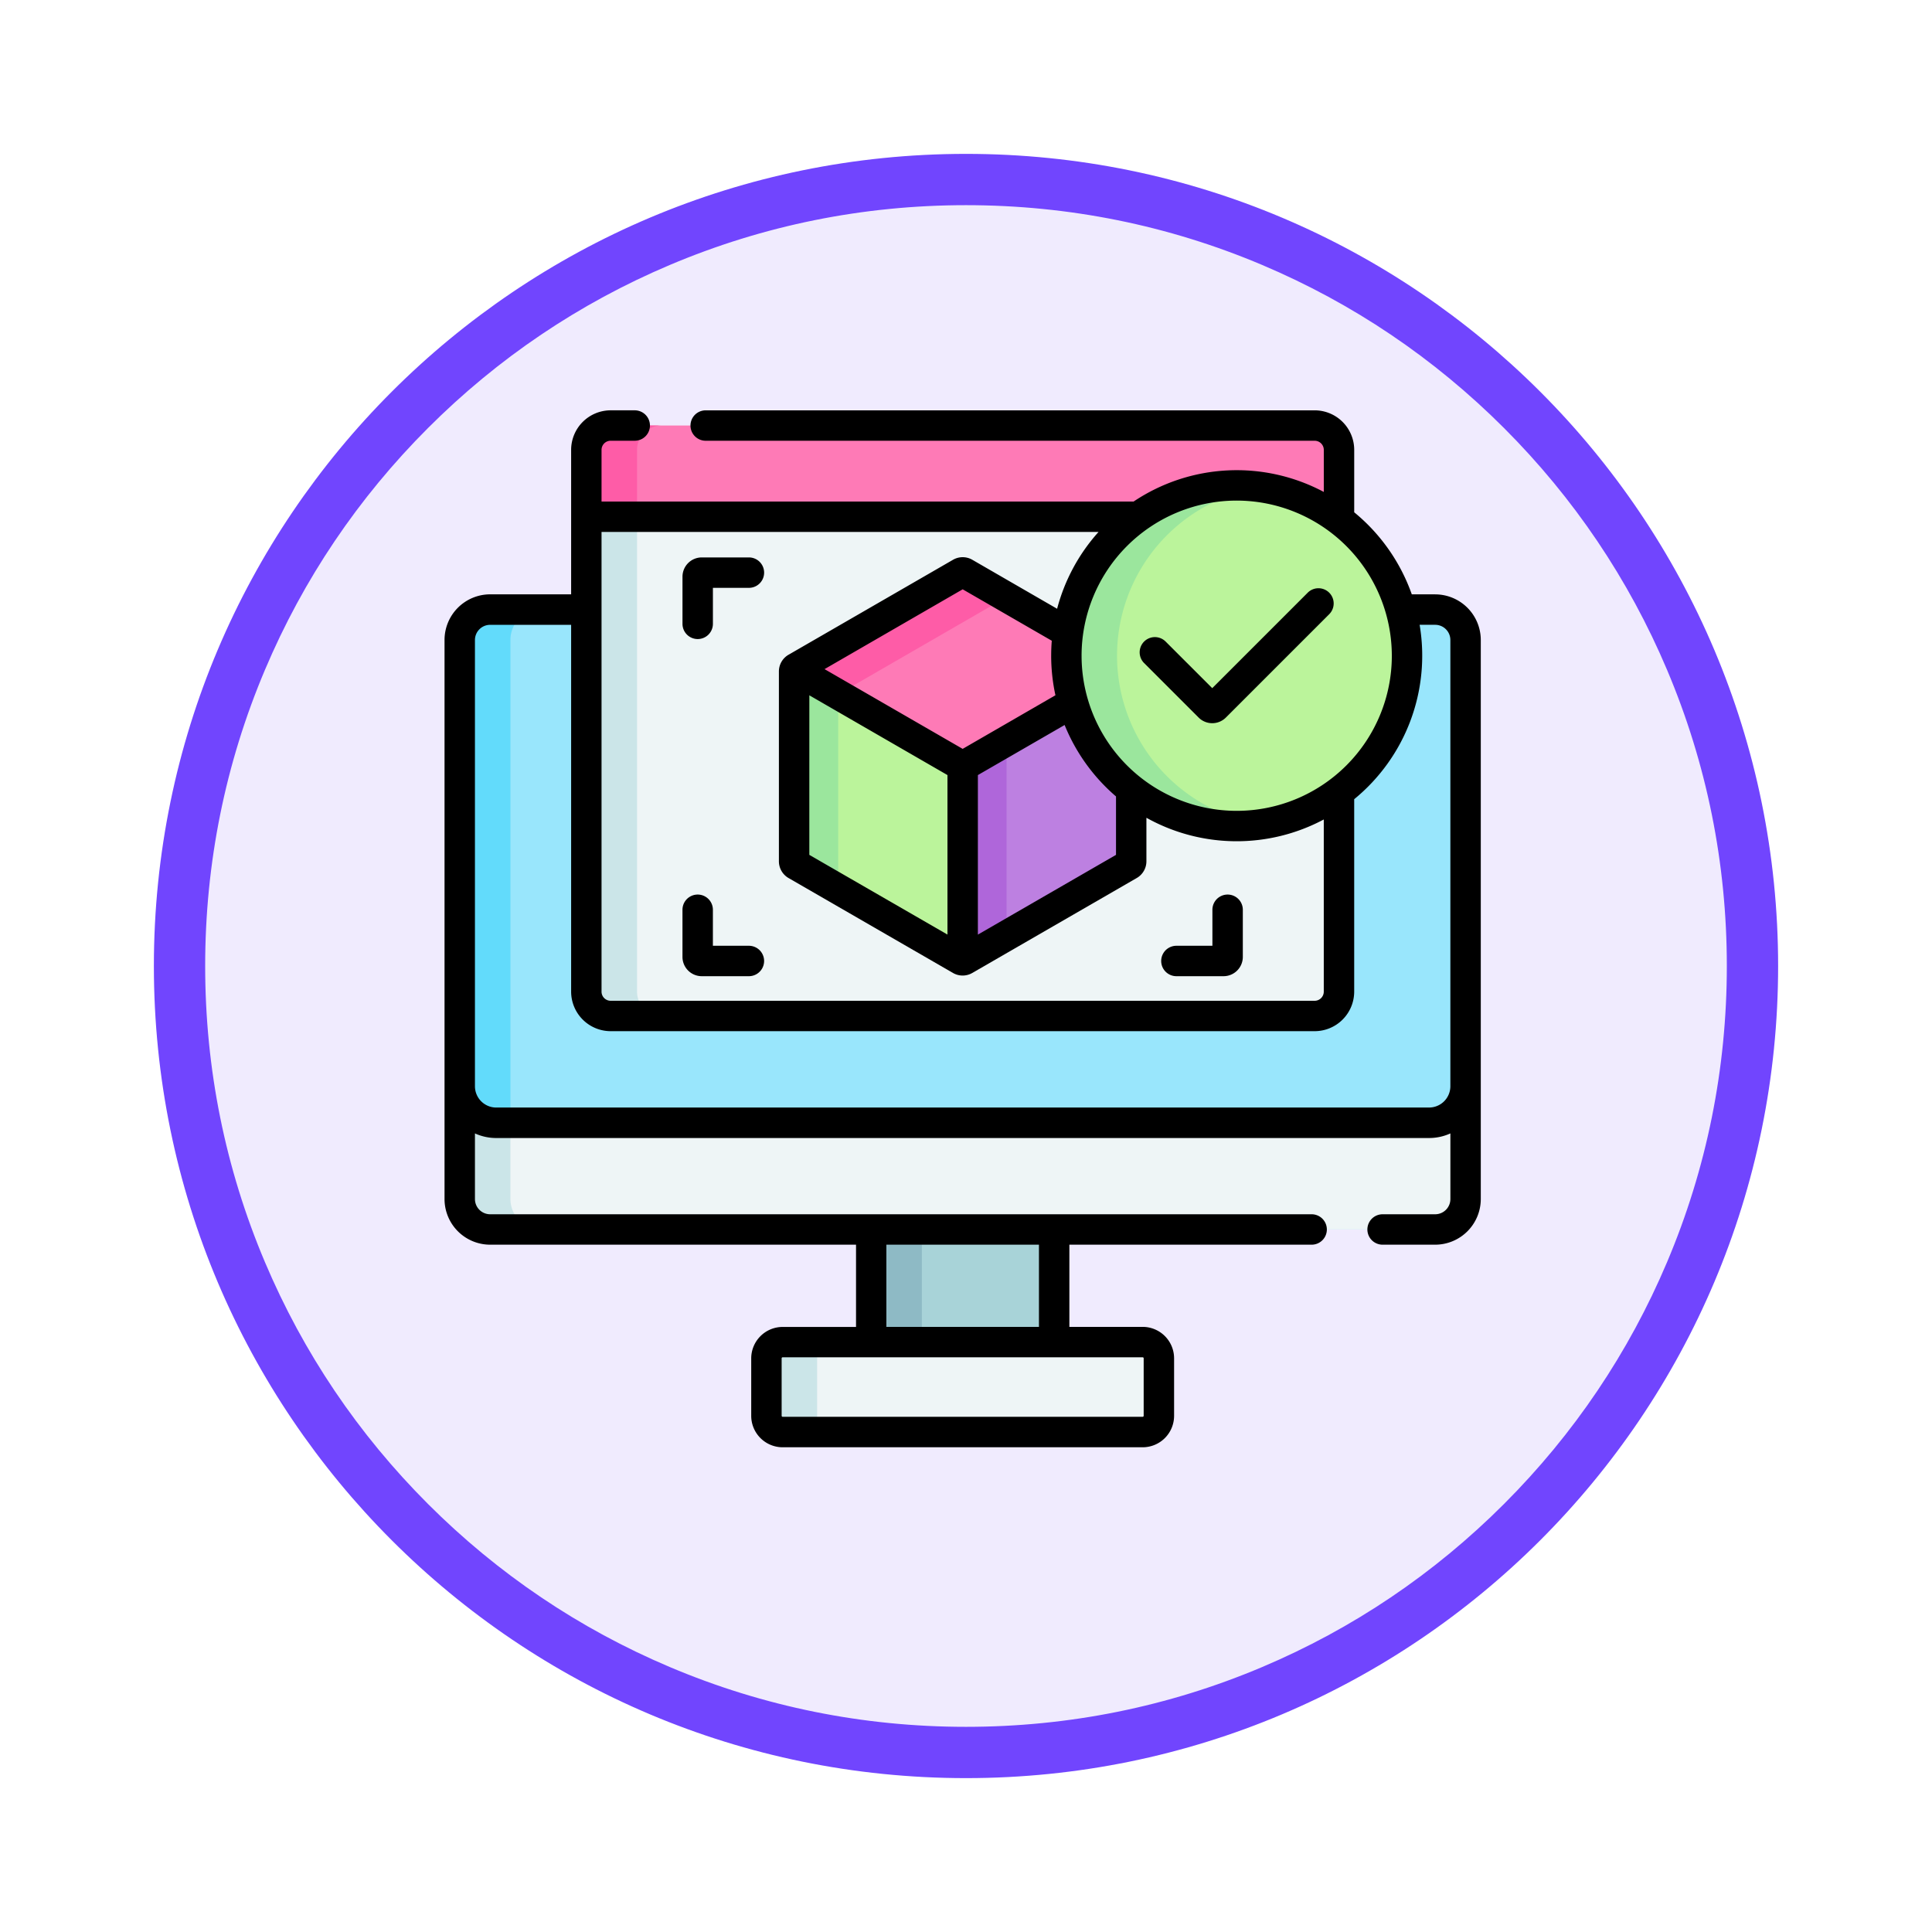 <svg xmlns="http://www.w3.org/2000/svg" xmlns:xlink="http://www.w3.org/1999/xlink" width="113" height="113" viewBox="0 0 113 113">
  <defs>
    <filter id="Trazado_982547" x="0" y="0" width="113" height="113" filterUnits="userSpaceOnUse">
      <feOffset dy="3" input="SourceAlpha"/>
      <feGaussianBlur stdDeviation="3" result="blur"/>
      <feFlood flood-opacity="0.161"/>
      <feComposite operator="in" in2="blur"/>
      <feComposite in="SourceGraphic"/>
    </filter>
  </defs>
  <g id="Grupo_1163006" data-name="Grupo 1163006" transform="translate(-272 -2478)">
    <g id="Grupo_1158168" data-name="Grupo 1158168" transform="translate(281 2484)">
      <g id="Grupo_1152576" data-name="Grupo 1152576" transform="translate(0)">
        <g id="Grupo_1148633" data-name="Grupo 1148633">
          <g id="Grupo_1148525" data-name="Grupo 1148525">
            <g transform="matrix(1, 0, 0, 1, -9, -6)" filter="url(#Trazado_982547)">
              <g id="Trazado_982547-2" data-name="Trazado 982547" transform="translate(9 6)" fill="#f0ebfe">
                <path d="M 47.5 93.5 C 41.289 93.5 35.265 92.284 29.595 89.886 C 24.118 87.569 19.198 84.252 14.973 80.027 C 10.748 75.802 7.431 70.882 5.114 65.405 C 2.716 59.735 1.5 53.711 1.5 47.5 C 1.5 41.289 2.716 35.265 5.114 29.595 C 7.431 24.118 10.748 19.198 14.973 14.973 C 19.198 10.748 24.118 7.431 29.595 5.114 C 35.265 2.716 41.289 1.5 47.5 1.5 C 53.711 1.5 59.735 2.716 65.405 5.114 C 70.882 7.431 75.802 10.748 80.027 14.973 C 84.252 19.198 87.569 24.118 89.886 29.595 C 92.284 35.265 93.5 41.289 93.5 47.5 C 93.5 53.711 92.284 59.735 89.886 65.405 C 87.569 70.882 84.252 75.802 80.027 80.027 C 75.802 84.252 70.882 87.569 65.405 89.886 C 59.735 92.284 53.711 93.5 47.5 93.5 Z" stroke="none"/>
                <path d="M 47.5 3 C 41.491 3 35.664 4.176 30.18 6.496 C 24.881 8.737 20.122 11.946 16.034 16.034 C 11.946 20.122 8.737 24.881 6.496 30.18 C 4.176 35.664 3 41.491 3 47.5 C 3 53.509 4.176 59.336 6.496 64.82 C 8.737 70.119 11.946 74.878 16.034 78.966 C 20.122 83.054 24.881 86.263 30.18 88.504 C 35.664 90.824 41.491 92 47.5 92 C 53.509 92 59.336 90.824 64.82 88.504 C 70.119 86.263 74.878 83.054 78.966 78.966 C 83.054 74.878 86.263 70.119 88.504 64.82 C 90.824 59.336 92 53.509 92 47.5 C 92 41.491 90.824 35.664 88.504 30.18 C 86.263 24.881 83.054 20.122 78.966 16.034 C 74.878 11.946 70.119 8.737 64.82 6.496 C 59.336 4.176 53.509 3 47.5 3 M 47.5 0 C 73.734 0 95 21.266 95 47.5 C 95 73.734 73.734 95 47.5 95 C 21.266 95 0 73.734 0 47.5 C 0 21.266 21.266 0 47.5 0 Z" stroke="none" fill="#7145fe"/>
              </g>
            </g>
          </g>
        </g>
      </g>
    </g>
    <g id="representacion" transform="translate(297.852 2502)">
      <g id="Grupo_1163004" data-name="Grupo 1163004" transform="translate(1.037 0.89)">
        <path id="Trazado_997435" data-name="Trazado 997435" d="M66.475,100.041v32.7a1.779,1.779,0,0,1-1.779,1.779H9.422a1.779,1.779,0,0,1-1.779-1.779v-32.7a1.779,1.779,0,0,1,1.779-1.779H64.7a1.779,1.779,0,0,1,1.779,1.779Z" transform="translate(-7.643 -87.499)" fill="#99e6fc"/>
        <path id="Trazado_997436" data-name="Trazado 997436" d="M12.386,134.515H9.422a1.779,1.779,0,0,1-1.779-1.779v-32.7a1.779,1.779,0,0,1,1.779-1.779h2.965a1.779,1.779,0,0,0-1.779,1.779v32.7A1.779,1.779,0,0,0,12.386,134.515Z" transform="translate(-7.643 -87.499)" fill="#62dbfb"/>
        <path id="Trazado_997437" data-name="Trazado 997437" d="M210.567,368.763h10.7V380.58h-10.7Z" transform="translate(-186.503 -325.922)" fill="#a8d3d8"/>
        <path id="Trazado_997438" data-name="Trazado 997438" d="M210.563,368.762h2.965v11.817h-2.965Z" transform="translate(-186.499 -325.921)" fill="#8ebac5"/>
        <path id="Trazado_997439" data-name="Trazado 997439" d="M66.475,333.372v6.593a1.779,1.779,0,0,1-1.779,1.779H9.422a1.779,1.779,0,0,1-1.779-1.779v-6.593a2.134,2.134,0,0,0,2.135,2.135H64.339a2.134,2.134,0,0,0,2.135-2.135Z" transform="translate(-7.643 -294.728)" fill="#eef5f6"/>
        <path id="Trazado_997440" data-name="Trazado 997440" d="M114.114,8.925V40.614a1.423,1.423,0,0,1-1.423,1.423H71.516a1.423,1.423,0,0,1-1.423-1.423V8.925A1.423,1.423,0,0,1,71.516,7.5h41.174a1.423,1.423,0,0,1,1.423,1.423Z" transform="translate(-62.687 -7.502)" fill="#eef5f6"/>
        <path id="Trazado_997441" data-name="Trazado 997441" d="M74.481,42.037H71.516a1.423,1.423,0,0,1-1.423-1.423V8.925A1.423,1.423,0,0,1,71.516,7.5h2.965a1.423,1.423,0,0,0-1.423,1.423V40.614A1.423,1.423,0,0,0,74.481,42.037Z" transform="translate(-62.687 -7.502)" fill="#cbe5e8"/>
        <path id="Trazado_997442" data-name="Trazado 997442" d="M192.279,85.712V96.821a.238.238,0,0,1-.119.205l-9.621,5.555a.241.241,0,0,1-.117.031h0a.233.233,0,0,1-.119-.031l-9.621-5.555a.237.237,0,0,1-.119-.205V85.712a.24.24,0,0,1,.032-.119.236.236,0,0,1,.087-.088l9.621-5.555a.241.241,0,0,1,.237,0l9.621,5.555a.237.237,0,0,1,.087.088A.24.24,0,0,1,192.279,85.712Z" transform="translate(-153.006 -71.332)" fill="#fe7ab6"/>
        <path id="Trazado_997443" data-name="Trazado 997443" d="M185.107,81.433a.241.241,0,0,0-.237,0l-9.621,5.555a.236.236,0,0,0-.087.088.24.24,0,0,0-.032.119V98.3a.238.238,0,0,0,.119.205l-2.567-1.482a.238.238,0,0,1-.119-.205V85.712a.24.24,0,0,1,.032-.119.236.236,0,0,1,.087-.088l9.621-5.555a.241.241,0,0,1,.237,0Z" transform="translate(-153.006 -71.332)" fill="#fe5ca7"/>
        <path id="Trazado_997444" data-name="Trazado 997444" d="M182.422,133.435V144.78a.233.233,0,0,1-.119-.031l-9.621-5.555a.238.238,0,0,1-.119-.205V127.881a.24.24,0,0,1,.032-.119Z" transform="translate(-153.006 -113.501)" fill="#bbf49b"/>
        <path id="Trazado_997445" data-name="Trazado 997445" d="M265.56,127.881V138.99a.238.238,0,0,1-.119.205l-9.621,5.555a.241.241,0,0,1-.117.031V133.434l9.825-5.672A.24.24,0,0,1,265.56,127.881Z" transform="translate(-226.286 -113.501)" fill="#bd80e1"/>
        <path id="Trazado_997446" data-name="Trazado 997446" d="M180.921,464.805H159.864a.949.949,0,0,1-.949-.949v-3.362a.949.949,0,0,1,.949-.949h21.057a.949.949,0,0,1,.949.949v3.362A.949.949,0,0,1,180.921,464.805Z" transform="translate(-140.976 -405.94)" fill="#eef5f6"/>
        <path id="Trazado_997447" data-name="Trazado 997447" d="M114.114,8.925v3.91H70.093V8.925A1.423,1.423,0,0,1,71.516,7.5h41.174A1.423,1.423,0,0,1,114.114,8.925Z" transform="translate(-62.687 -7.502)" fill="#fe7ab6"/>
        <circle id="Elipse_12224" data-name="Elipse 12224" cx="9.963" cy="9.963" r="9.963" transform="translate(35.481 3.5)" fill="#bbf49b"/>
        <path id="Trazado_997448" data-name="Trazado 997448" d="M318.288,56.828a9.963,9.963,0,1,1,0-19.706,9.964,9.964,0,0,0,0,19.706Z" transform="translate(-271.362 -33.513)" fill="#9be69d"/>
        <path id="Trazado_997449" data-name="Trazado 997449" d="M12.386,341.744H9.422a1.779,1.779,0,0,1-1.779-1.779v-6.593a2.134,2.134,0,0,0,2.135,2.135h.83v4.459A1.779,1.779,0,0,0,12.386,341.744Z" transform="translate(-7.643 -294.728)" fill="#cbe5e8"/>
        <path id="Trazado_997450" data-name="Trazado 997450" d="M162.826,464.8h-2.965a.948.948,0,0,1-.949-.949v-3.362a.949.949,0,0,1,.949-.949h2.965a.949.949,0,0,0-.949.949v3.362A.948.948,0,0,0,162.826,464.8Z" transform="translate(-140.974 -405.936)" fill="#cbe5e8"/>
        <path id="Trazado_997451" data-name="Trazado 997451" d="M74.481,7.5a1.423,1.423,0,0,0-1.423,1.423v3.91H70.093V8.925A1.423,1.423,0,0,1,71.516,7.5Z" transform="translate(-62.687 -7.502)" fill="#fe5ca7"/>
        <path id="Trazado_997452" data-name="Trazado 997452" d="M175.249,140.677l-2.567-1.482a.238.238,0,0,1-.119-.205V127.881a.24.24,0,0,1,.032-.119l2.567,1.482a.24.24,0,0,0-.032.119v11.109A.238.238,0,0,0,175.249,140.677Z" transform="translate(-153.006 -113.501)" fill="#9be69d"/>
        <path id="Trazado_997453" data-name="Trazado 997453" d="M175.249,140.677l-2.567-1.482a.238.238,0,0,1-.119-.205V127.881a.24.24,0,0,1,.032-.119l2.567,1.482a.24.24,0,0,0-.032.119v11.109A.238.238,0,0,0,175.249,140.677Z" transform="translate(-153.006 -113.501)" fill="#9be69d"/>
        <path id="Trazado_997454" data-name="Trazado 997454" d="M258.27,163.092v11.383l-2.45,1.415a.241.241,0,0,1-.117.031V164.574Z" transform="translate(-226.286 -144.641)" fill="#af66da"/>
      </g>
      <g id="Grupo_1163005" data-name="Grupo 1163005" transform="translate(0.148)">
        <path id="Trazado_997455" data-name="Trazado 997455" d="M118.4,77.318a.889.889,0,0,0,.889-.889V74.323h2.106a.889.889,0,1,0,0-1.779h-2.758a1.128,1.128,0,0,0-1.127,1.127v2.758a.889.889,0,0,0,.889.889Z" transform="translate(-103.592 -63.941)"/>
        <path id="Trazado_997456" data-name="Trazado 997456" d="M118.636,243.6h2.758a.889.889,0,1,0,0-1.779h-2.106v-2.106a.889.889,0,1,0-1.779,0v2.758A1.128,1.128,0,0,0,118.636,243.6Z" transform="translate(-103.592 -210.504)"/>
        <path id="Trazado_997457" data-name="Trazado 997457" d="M354.511,243.6h2.758a1.128,1.128,0,0,0,1.127-1.127v-2.758a.889.889,0,1,0-1.779,0v2.106h-2.106a.889.889,0,1,0,0,1.779Z" transform="translate(-311.705 -210.504)"/>
        <path id="Trazado_997458" data-name="Trazado 997458" d="M58.089,10.763H56.722a10.893,10.893,0,0,0-3.368-4.8V2.312A2.315,2.315,0,0,0,51.041,0H15.423a.889.889,0,0,0,0,1.779H51.041a.534.534,0,0,1,.534.534v2.46a10.831,10.831,0,0,0-11.123.561H9.331V2.312a.534.534,0,0,1,.534-.534h1.408a.889.889,0,0,0,0-1.779H9.865A2.315,2.315,0,0,0,7.553,2.312v8.45H2.816A2.671,2.671,0,0,0,.148,13.431v32.7A2.671,2.671,0,0,0,2.816,48.8h21.4v4.811H19.924a1.84,1.84,0,0,0-1.838,1.838v3.362a1.84,1.84,0,0,0,1.838,1.838H40.981a1.84,1.84,0,0,0,1.838-1.838V55.445a1.84,1.84,0,0,0-1.838-1.838H36.694V48.8h14.17a.889.889,0,1,0,0-1.779H2.816a.89.89,0,0,1-.889-.889v-3.84a3,3,0,0,0,1.245.269H57.734a3.006,3.006,0,0,0,1.245-.269v3.84a.89.89,0,0,1-.889.889H55.014a.889.889,0,1,0,0,1.779h3.075a2.671,2.671,0,0,0,2.668-2.668v-32.7a2.671,2.671,0,0,0-2.668-2.668ZM41.04,55.445v3.362a.059.059,0,0,1-.059.059H19.924a.059.059,0,0,1-.059-.059V55.445a.059.059,0,0,1,.059-.059H40.981A.059.059,0,0,1,41.04,55.445Zm-6.125-1.838H25.99V48.8h8.925ZM55.554,14.352A9.073,9.073,0,1,1,46.48,5.279,9.084,9.084,0,0,1,55.554,14.352Zm-25.1-3.884,5.211,3.008q-.035.434-.035.876a10.851,10.851,0,0,0,.249,2.313L30.453,19.8l-8.079-4.664Zm-8.969,6.2,8.079,4.665v9.329L21.484,26Zm9.858,4.665,5.073-2.929a10.9,10.9,0,0,0,3.006,4.179V26l-8.079,4.664ZM38.4,7.113a10.842,10.842,0,0,0-2.423,4.493L31.018,8.741a1.126,1.126,0,0,0-1.129,0l-9.613,5.55a1.126,1.126,0,0,0-.571.98V26.379a1.131,1.131,0,0,0,.563.975l9.619,5.553a1.127,1.127,0,0,0,1.129,0l9.622-5.555a1.13,1.13,0,0,0,.562-.975V23.83a10.832,10.832,0,0,0,10.374.1V34a.534.534,0,0,1-.534.534H9.865A.534.534,0,0,1,9.331,34V7.113Zm19.33,33.666H3.172a1.247,1.247,0,0,1-1.245-1.245v-26.1a.89.89,0,0,1,.889-.889H7.553V34a2.315,2.315,0,0,0,2.312,2.312H51.041A2.315,2.315,0,0,0,53.353,34V22.744a10.843,10.843,0,0,0,3.827-10.2h.909a.89.89,0,0,1,.889.889v26.1a1.247,1.247,0,0,1-1.245,1.245Z" transform="translate(-0.148)"/>
        <path id="Trazado_997459" data-name="Trazado 997459" d="M346.463,95.311a1.127,1.127,0,0,0,1.593,0l6.045-6.045a.889.889,0,0,0-1.258-1.258l-5.584,5.584-2.726-2.726a.889.889,0,1,0-1.258,1.258Z" transform="translate(-302.357 -77.342)"/>
      </g>
    </g>
  </g>
</svg>
